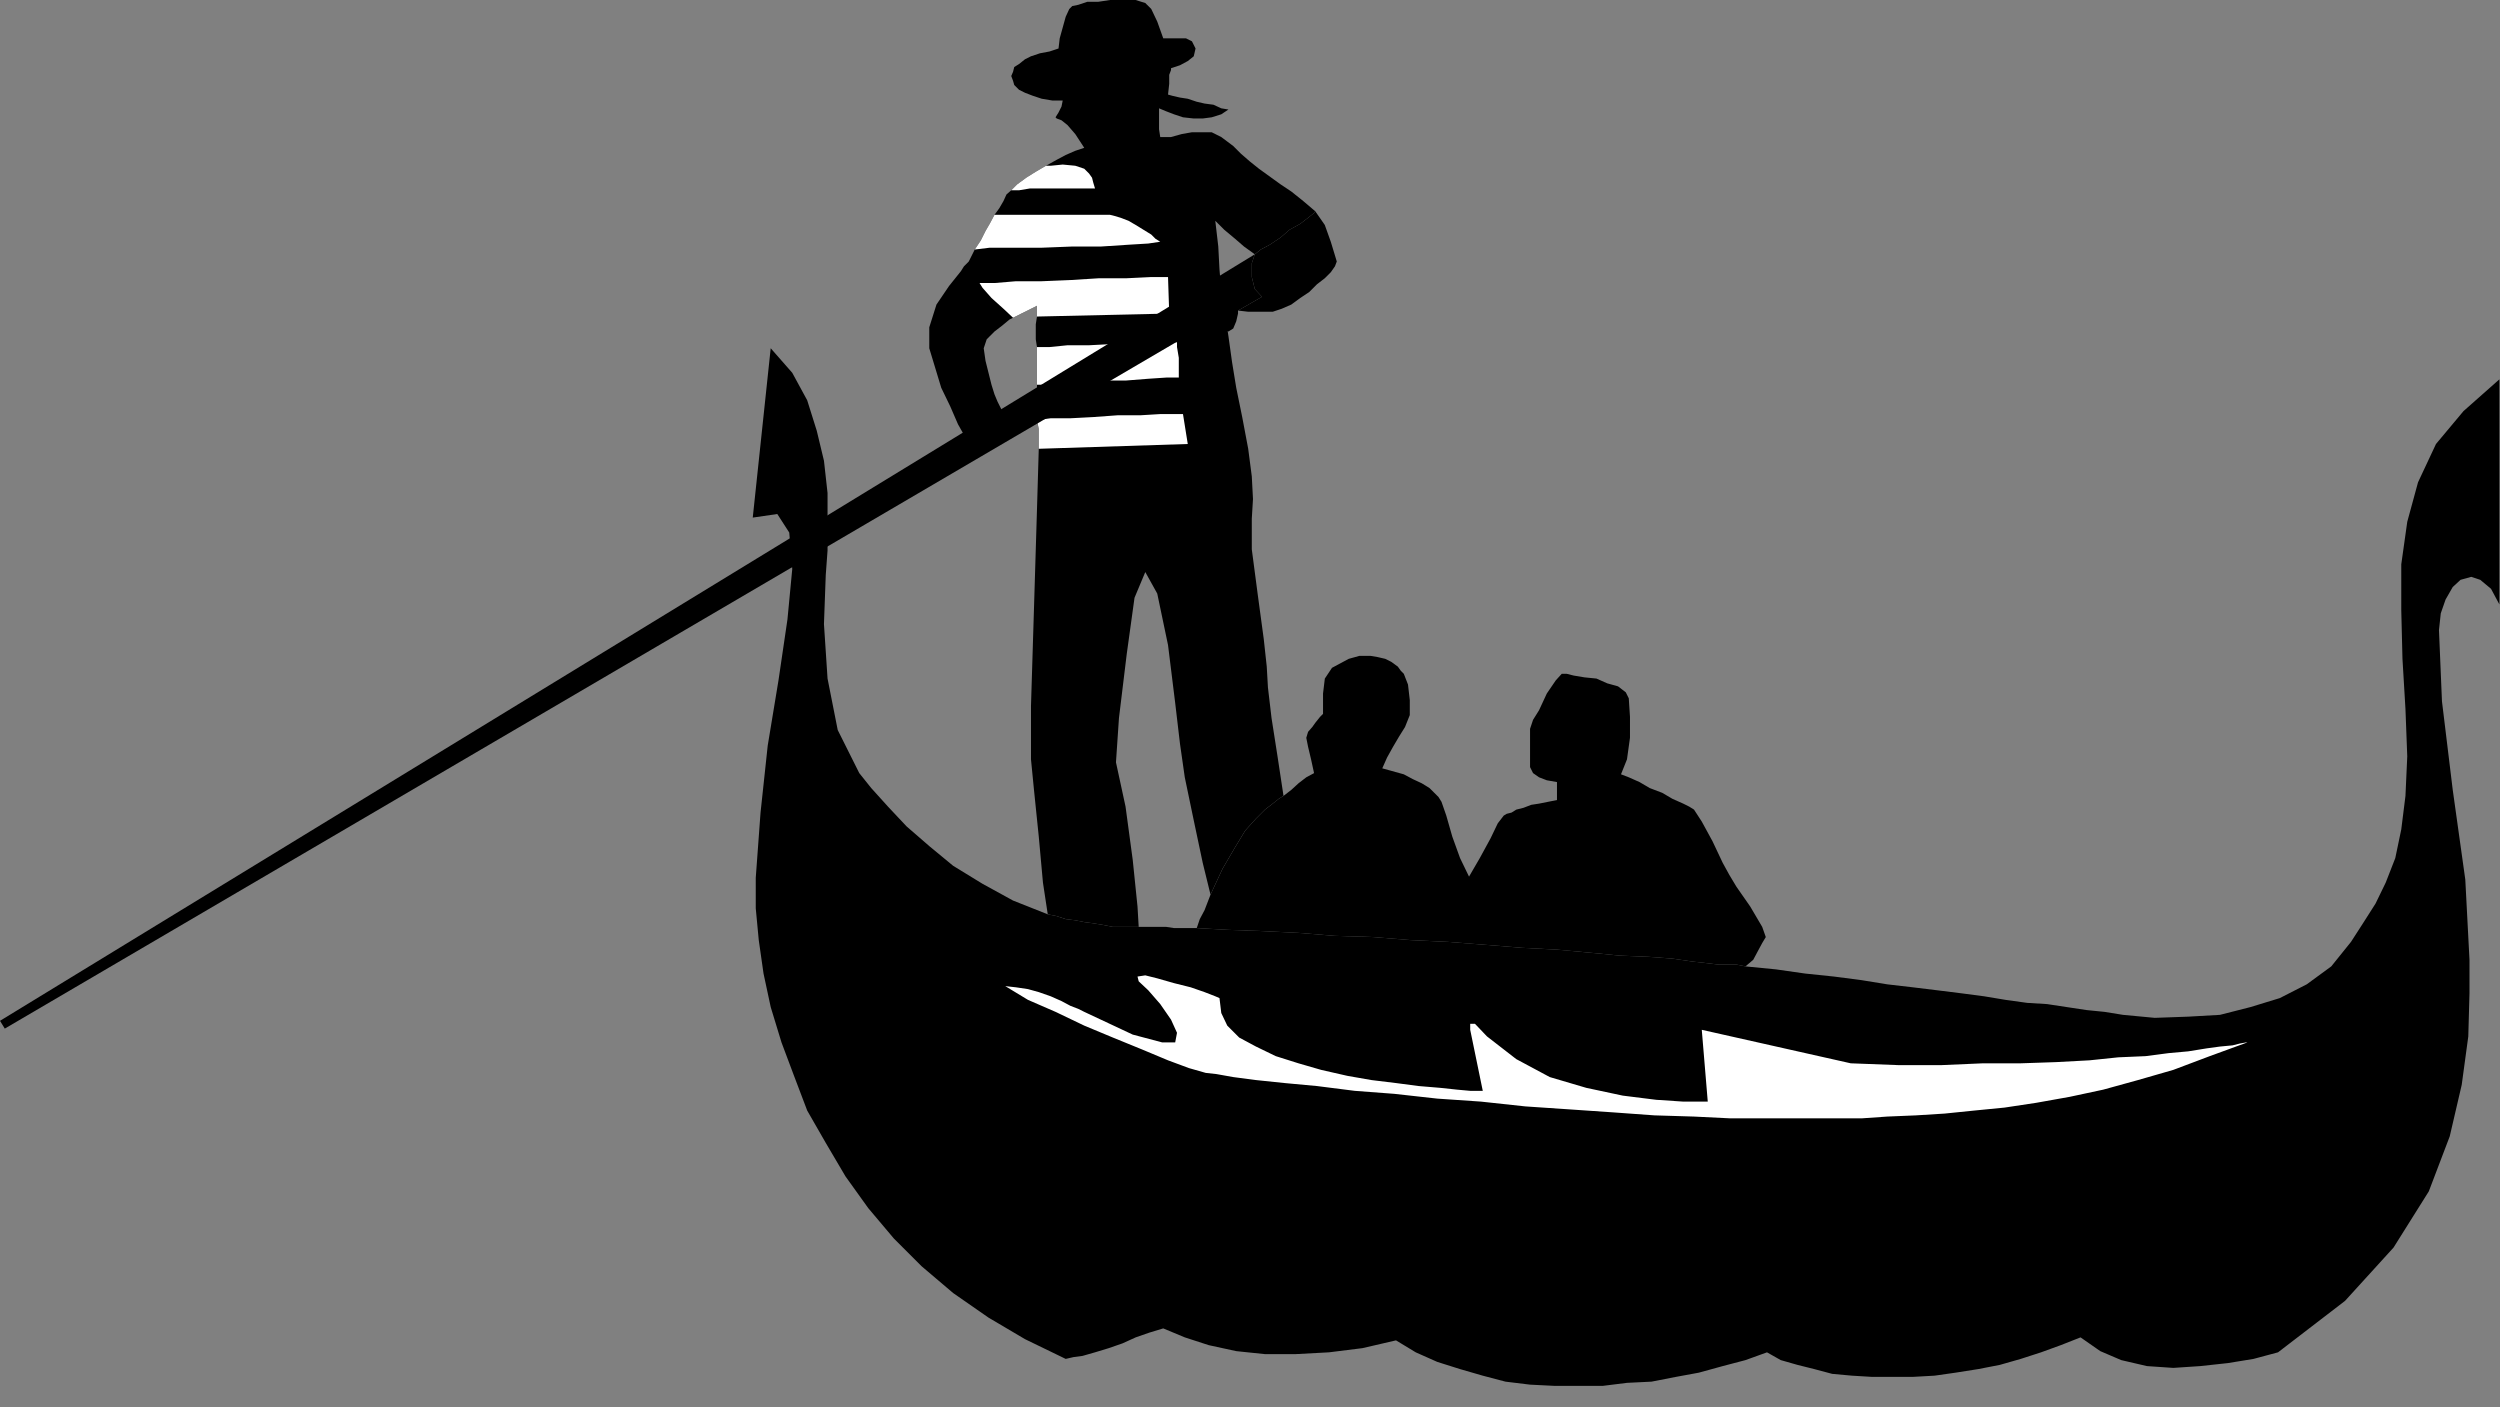 <?xml version="1.0" encoding="UTF-8" standalone="no"?>
<svg
   xmlns:ooo="http://xml.openoffice.org/svg/export"
   xmlns:dc="http://purl.org/dc/elements/1.1/"
   xmlns:cc="http://creativecommons.org/ns#"
   xmlns:rdf="http://www.w3.org/1999/02/22-rdf-syntax-ns#"
   xmlns:svg="http://www.w3.org/2000/svg"
   xmlns="http://www.w3.org/2000/svg"
   xmlns:sodipodi="http://sodipodi.sourceforge.net/DTD/sodipodi-0.dtd"
   xmlns:inkscape="http://www.inkscape.org/namespaces/inkscape"
   version="1.2"
   width="41.78mm"
   height="23.52mm"
   viewBox="0 0 4178 2352"
   preserveAspectRatio="xMidYMid"
   xml:space="preserve"
   id="svg93"
   sodipodi:docname="venice.svg"
   style="fill-rule:evenodd;stroke-width:28.222;stroke-linejoin:round"
   inkscape:version="0.92.5 (2060ec1f9f, 2020-04-08)"><rect x="0" y="0" width="4178" height="2352" fill="#808080" stroke="none"/><sodipodi:namedview
   pagecolor="#ffffff"
   bordercolor="#666666"
   borderopacity="1"
   objecttolerance="10"
   gridtolerance="10"
   guidetolerance="10"
   inkscape:pageopacity="0"
   inkscape:pageshadow="2"
   inkscape:window-width="664"
   inkscape:window-height="487"
   id="namedview95"
   showgrid="false"
   inkscape:zoom="0.2102413"
   inkscape:cx="78.954332"
   inkscape:cy="44.447243"
   inkscape:window-x="0"
   inkscape:window-y="0"
   inkscape:window-maximized="0"
   inkscape:current-layer="svg93" />
 <defs
   class="ClipPathGroup"
   id="defs8">
  <clipPath
   id="presentation_clip_path"
   clipPathUnits="userSpaceOnUse">
   <rect
   x="0"
   y="0"
   width="21000"
   height="29700"
   id="rect2" />
  </clipPath>
  <clipPath
   id="presentation_clip_path_shrink"
   clipPathUnits="userSpaceOnUse">
   <rect
   x="21"
   y="29"
   width="20958"
   height="29641"
   id="rect5" />
  </clipPath>
 </defs>
 <defs
   class="TextShapeIndex"
   id="defs12">
  <g
   ooo:slide="id1"
   ooo:id-list="id3"
   id="g10" />
 </defs>
 <defs
   class="EmbeddedBulletChars"
   id="defs44">
  <g
   id="bullet-char-template-57356"
   transform="matrix(4.8828125e-4,0,0,-4.8828125e-4,0,0)">
   <path
   d="M 580,1141 1163,571 580,0 -4,571 Z"
   id="path14"
   inkscape:connector-curvature="0" />
  </g>
  <g
   id="bullet-char-template-57354"
   transform="matrix(4.8828125e-4,0,0,-4.8828125e-4,0,0)">
   <path
   d="M 8,1128 H 1137 V 0 H 8 Z"
   id="path17"
   inkscape:connector-curvature="0" />
  </g>
  <g
   id="bullet-char-template-10146"
   transform="matrix(4.8828125e-4,0,0,-4.8828125e-4,0,0)">
   <path
   d="M 174,0 602,739 174,1481 1456,739 Z M 1358,739 309,1346 659,739 Z"
   id="path20"
   inkscape:connector-curvature="0" />
  </g>
  <g
   id="bullet-char-template-10132"
   transform="matrix(4.8828125e-4,0,0,-4.8828125e-4,0,0)">
   <path
   d="M 2015,739 1276,0 H 717 l 543,543 H 174 v 393 h 1086 l -543,545 h 557 z"
   id="path23"
   inkscape:connector-curvature="0" />
  </g>
  <g
   id="bullet-char-template-10007"
   transform="matrix(4.8828125e-4,0,0,-4.8828125e-4,0,0)">
   <path
   d="m 0,-2 c -7,16 -16,29 -25,39 l 381,530 c -94,256 -141,385 -141,387 0,25 13,38 40,38 9,0 21,-2 34,-5 21,4 42,12 65,25 l 27,-13 111,-251 280,301 64,-25 24,25 c 21,-10 41,-24 62,-43 C 886,937 835,863 770,784 769,783 710,716 594,584 L 774,223 c 0,-27 -21,-55 -63,-84 l 16,-20 C 717,90 699,76 672,76 641,76 570,178 457,381 L 164,-76 c -22,-34 -53,-51 -92,-51 -42,0 -63,17 -64,51 -7,9 -10,24 -10,44 0,9 1,19 2,30 z"
   id="path26"
   inkscape:connector-curvature="0" />
  </g>
  <g
   id="bullet-char-template-10004"
   transform="matrix(4.8828125e-4,0,0,-4.8828125e-4,0,0)">
   <path
   d="M 285,-33 C 182,-33 111,30 74,156 52,228 41,333 41,471 c 0,78 14,145 41,201 34,71 87,106 158,106 53,0 88,-31 106,-94 l 23,-176 c 8,-64 28,-97 59,-98 l 735,706 c 11,11 33,17 66,17 42,0 63,-15 63,-46 V 965 c 0,-36 -10,-64 -30,-84 L 442,47 C 390,-6 338,-33 285,-33 Z"
   id="path29"
   inkscape:connector-curvature="0" />
  </g>
  <g
   id="bullet-char-template-9679"
   transform="matrix(4.8828125e-4,0,0,-4.8828125e-4,0,0)">
   <path
   d="M 813,0 C 632,0 489,54 383,161 276,268 223,411 223,592 c 0,181 53,324 160,431 106,107 249,161 430,161 179,0 323,-54 432,-161 108,-107 162,-251 162,-431 0,-180 -54,-324 -162,-431 C 1136,54 992,0 813,0 Z"
   id="path32"
   inkscape:connector-curvature="0" />
  </g>
  <g
   id="bullet-char-template-8226"
   transform="matrix(4.8828125e-4,0,0,-4.8828125e-4,0,0)">
   <path
   d="m 346,457 c -73,0 -137,26 -191,78 -54,51 -81,114 -81,188 0,73 27,136 81,188 54,52 118,78 191,78 73,0 134,-26 185,-79 51,-51 77,-114 77,-187 0,-75 -25,-137 -76,-188 -50,-52 -112,-78 -186,-78 z"
   id="path35"
   inkscape:connector-curvature="0" />
  </g>
  <g
   id="bullet-char-template-8211"
   transform="matrix(4.8828125e-4,0,0,-4.8828125e-4,0,0)">
   <path
   d="M -4,459 H 1135 V 606 H -4 Z"
   id="path38"
   inkscape:connector-curvature="0" />
  </g>
  <g
   id="bullet-char-template-61548"
   transform="matrix(4.8828125e-4,0,0,-4.8828125e-4,0,0)">
   <path
   d="m 173,740 c 0,163 58,303 173,419 116,115 255,173 419,173 163,0 302,-58 418,-173 116,-116 174,-256 174,-419 0,-163 -58,-303 -174,-418 C 1067,206 928,148 765,148 601,148 462,206 346,322 231,437 173,577 173,740 Z"
   id="path41"
   inkscape:connector-curvature="0" />
  </g>
 </defs>
 <g
   id="g49"
   transform="translate(-8411,-13674)">
  <g
   id="id2"
   class="Master_Slide">
   <g
   id="bg-id2"
   class="Background" />
   <g
   id="bo-id2"
   class="BackgroundObjects" />
  </g>
 </g>
 <g
   class="SlideGroup"
   id="g91"
   transform="translate(-8411,-13674)">
  <g
   id="g89">
   <g
   id="container-id1">
    <g
   id="id1"
   class="Slide"
   clip-path="url(#presentation_clip_path)">
     <g
   class="Page"
   id="g85">
      <g
   class="Graphic"
   id="g83">
       <g
   id="id3">
        <rect
   class="BoundingBox"
   x="8411"
   y="13674"
   width="4178"
   height="2352"
   id="rect51"
   style="fill:none;stroke:none" />
        <defs
   id="defs56">
         <clipPath
   id="clip_path_1"
   clipPathUnits="userSpaceOnUse">
          <path
   d="m 8411,13674 h 4177 v 2351 H 8411 Z"
   id="path53"
   inkscape:connector-curvature="0" />
         </clipPath>
        </defs>
        <g
   clip-path="url(#clip_path_1)"
   id="g80">
         <path
   d="m 9699,14256 36,41 25,46 16,51 12,50 6,54 v 51 45 l -3,41 -3,82 6,91 17,86 36,72 20,25 28,31 31,33 38,33 40,33 49,30 51,28 58,23 15,3 15,5 16,2 15,3 15,2 18,3 15,3 h 18 5 8 5 7 11 12 11 12 l 13,2 h 13 12 13 l 53,3 56,2 61,3 61,5 64,2 61,5 63,3 64,5 61,5 58,3 54,5 51,5 48,2 40,3 34,5 27,3 16,2 h 15 15 l 15,3 51,5 49,7 48,5 46,6 43,7 43,5 41,5 40,5 38,5 36,6 36,5 33,2 33,5 33,5 30,3 31,5 53,5 56,-2 53,-3 51,-13 49,-15 45,-23 41,-30 33,-41 20,-31 21,-33 17,-35 16,-41 10,-48 7,-56 3,-66 -3,-79 -5,-84 -2,-81 v -77 l 10,-71 18,-66 30,-64 46,-55 61,-54 v 379 l -15,-28 -18,-15 -15,-5 -18,5 -13,12 -12,21 -8,23 -3,28 5,119 18,148 21,150 7,134 v 56 l -2,72 -11,81 -20,86 -35,92 -59,94 -81,89 -112,86 -41,11 -43,7 -46,5 -45,3 -44,-3 -43,-10 -35,-15 -33,-23 -33,13 -33,12 -34,11 -35,10 -36,7 -38,6 -35,5 -36,2 h -36 -33 l -33,-2 -33,-3 -30,-8 -28,-7 -28,-8 -23,-13 -36,13 -38,10 -40,11 -38,7 -41,8 -41,2 -40,5 h -41 -41 l -40,-2 -41,-5 -38,-10 -38,-11 -38,-12 -36,-16 -33,-20 -56,13 -56,7 -56,3 h -51 l -48,-5 -46,-10 -40,-13 -36,-15 -23,7 -23,8 -22,10 -23,8 -23,7 -21,6 -15,2 -13,3 -68,-33 -61,-36 -59,-41 -53,-45 -46,-46 -43,-51 -38,-53 -33,-56 -31,-54 -22,-58 -21,-56 -18,-59 -12,-56 -8,-56 -5,-53 v -51 l 8,-109 12,-112 18,-109 15,-102 8,-84 -5,-61 -20,-31 -41,6 z"
   id="path58"
   inkscape:connector-curvature="0"
   style="fill:#000000;stroke:none" />
         <path
   d="m 10411,15225 53,3 56,2 61,3 61,5 64,2 61,5 63,3 64,5 61,5 58,3 54,5 51,5 48,2 40,3 34,5 27,3 16,2 h 15 15 l 15,3 13,-11 8,-15 7,-13 6,-10 -6,-17 -20,-34 -23,-33 -12,-20 -11,-20 -17,-36 -18,-33 -13,-20 -8,-5 -10,-5 -18,-8 -17,-10 -21,-8 -17,-10 -18,-8 -13,-5 10,-25 5,-36 v -35 l -2,-31 -5,-10 -13,-10 -18,-5 -18,-8 -20,-2 -18,-3 -12,-3 h -8 l -10,11 -15,22 -13,28 -10,16 -5,15 v 23 25 16 l 5,10 10,7 13,5 17,3 v 30 l -15,3 -15,3 -13,2 -13,5 -12,3 -8,5 -8,2 -5,3 -10,13 -12,25 -18,33 -18,31 -15,-31 -13,-36 -10,-35 -8,-23 -5,-8 -7,-7 -8,-8 -13,-8 -15,-7 -15,-8 -18,-5 -18,-5 8,-18 10,-18 10,-17 10,-16 8,-20 v -25 l -3,-26 -7,-18 -5,-5 -5,-7 -11,-8 -10,-5 -13,-3 -12,-2 h -18 l -18,5 -28,15 -12,18 -3,25 v 34 l -5,5 -8,10 -5,7 -7,8 -3,10 3,15 5,21 5,23 -13,7 -13,10 -12,11 -13,10 -8,5 -10,8 -13,10 -15,15 -18,20 -17,28 -21,36 -20,43 -5,13 -5,13 -8,15 z"
   id="path60"
   inkscape:connector-curvature="0"
   style="fill:#000000;stroke:none" />
         <path
   d="m 10162,15202 15,3 15,5 16,2 15,3 15,2 18,3 15,3 h 18 5 8 5 7 l -2,-34 -8,-78 -12,-89 -16,-74 5,-74 13,-107 13,-94 18,-43 20,36 18,86 12,97 8,68 8,56 15,72 15,71 13,53 20,-43 21,-36 17,-28 18,-20 15,-15 13,-10 10,-8 8,-5 -10,-66 -10,-64 -6,-51 -2,-35 -5,-46 -10,-74 -10,-76 v -51 l 2,-33 -2,-38 -6,-46 -10,-53 -10,-49 -7,-43 -6,-43 -7,-46 -5,-30 -3,-36 -2,-38 -5,-43 15,15 18,15 15,13 18,13 10,-8 15,-8 18,-12 15,-13 18,-10 13,-10 10,-8 2,-3 -20,-17 -20,-16 -18,-12 -18,-13 -18,-13 -15,-12 -15,-13 -13,-13 -20,-15 -16,-8 h -10 -10 -13 l -17,3 -18,5 h -18 l -2,-13 v -13 -12 -10 l 12,5 13,5 15,5 18,2 h 15 l 15,-2 16,-5 12,-8 -12,-2 -13,-6 -15,-2 -13,-3 -15,-5 -13,-2 -13,-3 -7,-2 2,-18 v -15 l 3,-8 v -3 l 15,-5 13,-7 10,-8 3,-13 -6,-12 -10,-5 h -18 -20 l -10,-28 -10,-21 -10,-10 -16,-5 h -10 -15 -18 l -20,3 h -18 l -15,5 -10,2 -5,5 -6,13 -5,18 -5,18 -2,17 -15,5 -16,3 -15,5 -10,5 -10,8 -8,5 -2,8 -3,7 3,8 2,7 8,8 10,5 13,5 15,5 18,3 h 17 l -2,10 -5,10 -5,8 2,2 8,3 10,8 13,15 15,23 -15,5 -16,7 -15,8 -18,10 -17,10 -16,10 -15,11 -10,10 -8,7 -5,11 -7,12 -8,11 -8,15 -7,12 -8,16 -10,15 -5,10 -5,10 -8,8 -5,8 -20,25 -21,31 -12,38 v 35 l 10,33 10,33 15,31 13,30 13,23 10,10 13,3 15,-3 18,-7 15,-8 8,-10 -6,-15 -12,-15 -8,-16 -5,-12 -5,-16 -5,-20 -5,-20 -3,-21 5,-15 13,-13 13,-10 12,-10 6,-3 40,-20 v 5 5 3 5 l -2,13 v 12 13 l 2,13 v 15 15 16 17 16 15 15 13 l 3,15 v 13 10 10 l -3,102 -5,165 -5,163 v 89 l 5,51 8,78 7,77 z"
   id="path62"
   inkscape:connector-curvature="0"
   style="fill:#000000;stroke:none" />
         <path
   d="m 10508,14099 -5,15 v 23 l 5,20 12,13 -40,23 17,2 h 21 20 l 15,-5 16,-7 15,-11 15,-10 13,-13 13,-10 10,-10 7,-10 3,-8 -3,-10 -7,-23 -10,-28 -16,-23 -2,3 -10,8 -13,10 -18,10 -15,13 -18,12 -15,8 z"
   id="path64"
   inkscape:connector-curvature="0"
   style="fill:#000000;stroke:none" />
         <path
   d="m 10147,14424 v -10 -10 -13 l -3,-15 23,-3 h 33 l 38,-2 41,-3 h 38 l 33,-2 h 25 13 l 8,50 z"
   id="path66"
   inkscape:connector-curvature="0"
   style="fill:#ffffff;stroke:none" />
         <path
   d="m 10144,14317 v -17 -16 -15 -15 h 21 l 30,-3 h 36 l 38,-2 h 38 l 33,-3 h 25 13 v 8 l 3,18 v 17 16 h -21 l -30,2 -38,3 h -41 l -41,2 -33,3 -25,2 z"
   id="path68"
   inkscape:connector-curvature="0"
   style="fill:#ffffff;stroke:none" />
         <path
   d="m 10144,14203 v -5 -3 -5 -5 l -40,20 -16,-15 -20,-18 -15,-17 -5,-8 h 25 l 36,-3 h 43 l 48,-2 48,-3 h 46 l 41,-2 h 28 l 2,61 z"
   id="path70"
   inkscape:connector-curvature="0"
   style="fill:#ffffff;stroke:none" />
         <path
   d="m 10040,14091 10,-15 8,-16 7,-12 8,-15 h 28 31 30 28 28 20 18 10 l 8,2 10,3 13,5 12,7 13,8 13,8 7,7 8,5 -20,3 -33,2 -46,3 h -48 l -51,2 h -48 -39 z"
   id="path72"
   inkscape:connector-curvature="0"
   style="fill:#ffffff;stroke:none" />
         <path
   d="m 10101,13992 10,-10 15,-11 16,-10 17,-10 h 8 l 20,-2 21,2 15,5 8,8 5,7 2,8 3,10 h -5 -13 -20 -23 -26 -22 l -18,3 z"
   id="path74"
   inkscape:connector-curvature="0"
   style="fill:#ffffff;stroke:none" />
         <path
   d="m 8411,15380 2097,-1281 -5,15 v 23 l 5,20 12,13 -40,23 v 5 l -3,13 -5,12 -8,5 -7,-2 -10,-8 -8,-5 -3,-2 -2017,1182 z"
   id="path76"
   inkscape:connector-curvature="0"
   style="fill:#000000;stroke:none" />
         <path
   d="m 10449,15342 3,25 10,21 20,20 28,15 33,16 38,12 38,11 44,10 40,7 41,5 38,5 36,3 28,3 22,2 h 16 5 l -21,-102 v -5 -5 h 8 l 20,21 49,38 56,30 61,18 61,13 56,7 45,3 h 31 10 l -10,-120 249,56 79,3 h 73 l 69,-3 h 63 l 59,-2 56,-3 48,-5 46,-2 38,-5 33,-3 31,-5 22,-3 21,-2 12,-3 11,-2 h 2 l -63,23 -61,23 -59,17 -58,16 -56,12 -56,10 -53,8 -51,5 -49,5 -48,3 -48,2 -43,3 h -44 -43 -40 -39 -53 l -61,-3 -66,-2 -69,-5 -73,-5 -74,-5 -74,-8 -73,-5 -72,-8 -66,-5 -63,-8 -54,-5 -48,-5 -38,-5 -28,-5 -18,-2 -28,-8 -35,-13 -43,-18 -49,-20 -48,-20 -48,-23 -46,-20 -38,-23 18,2 20,3 18,5 20,7 18,8 15,8 13,5 10,5 81,38 49,13 h 22 l 3,-16 -10,-22 -18,-26 -20,-23 -16,-15 -2,-8 13,-2 20,5 28,8 28,7 23,8 18,7 z"
   id="path78"
   inkscape:connector-curvature="0"
   style="fill:#ffffff;stroke:none" />
        </g>
       </g>
      </g>
     </g>
    </g>
   </g>
  </g>
 </g>
</svg>